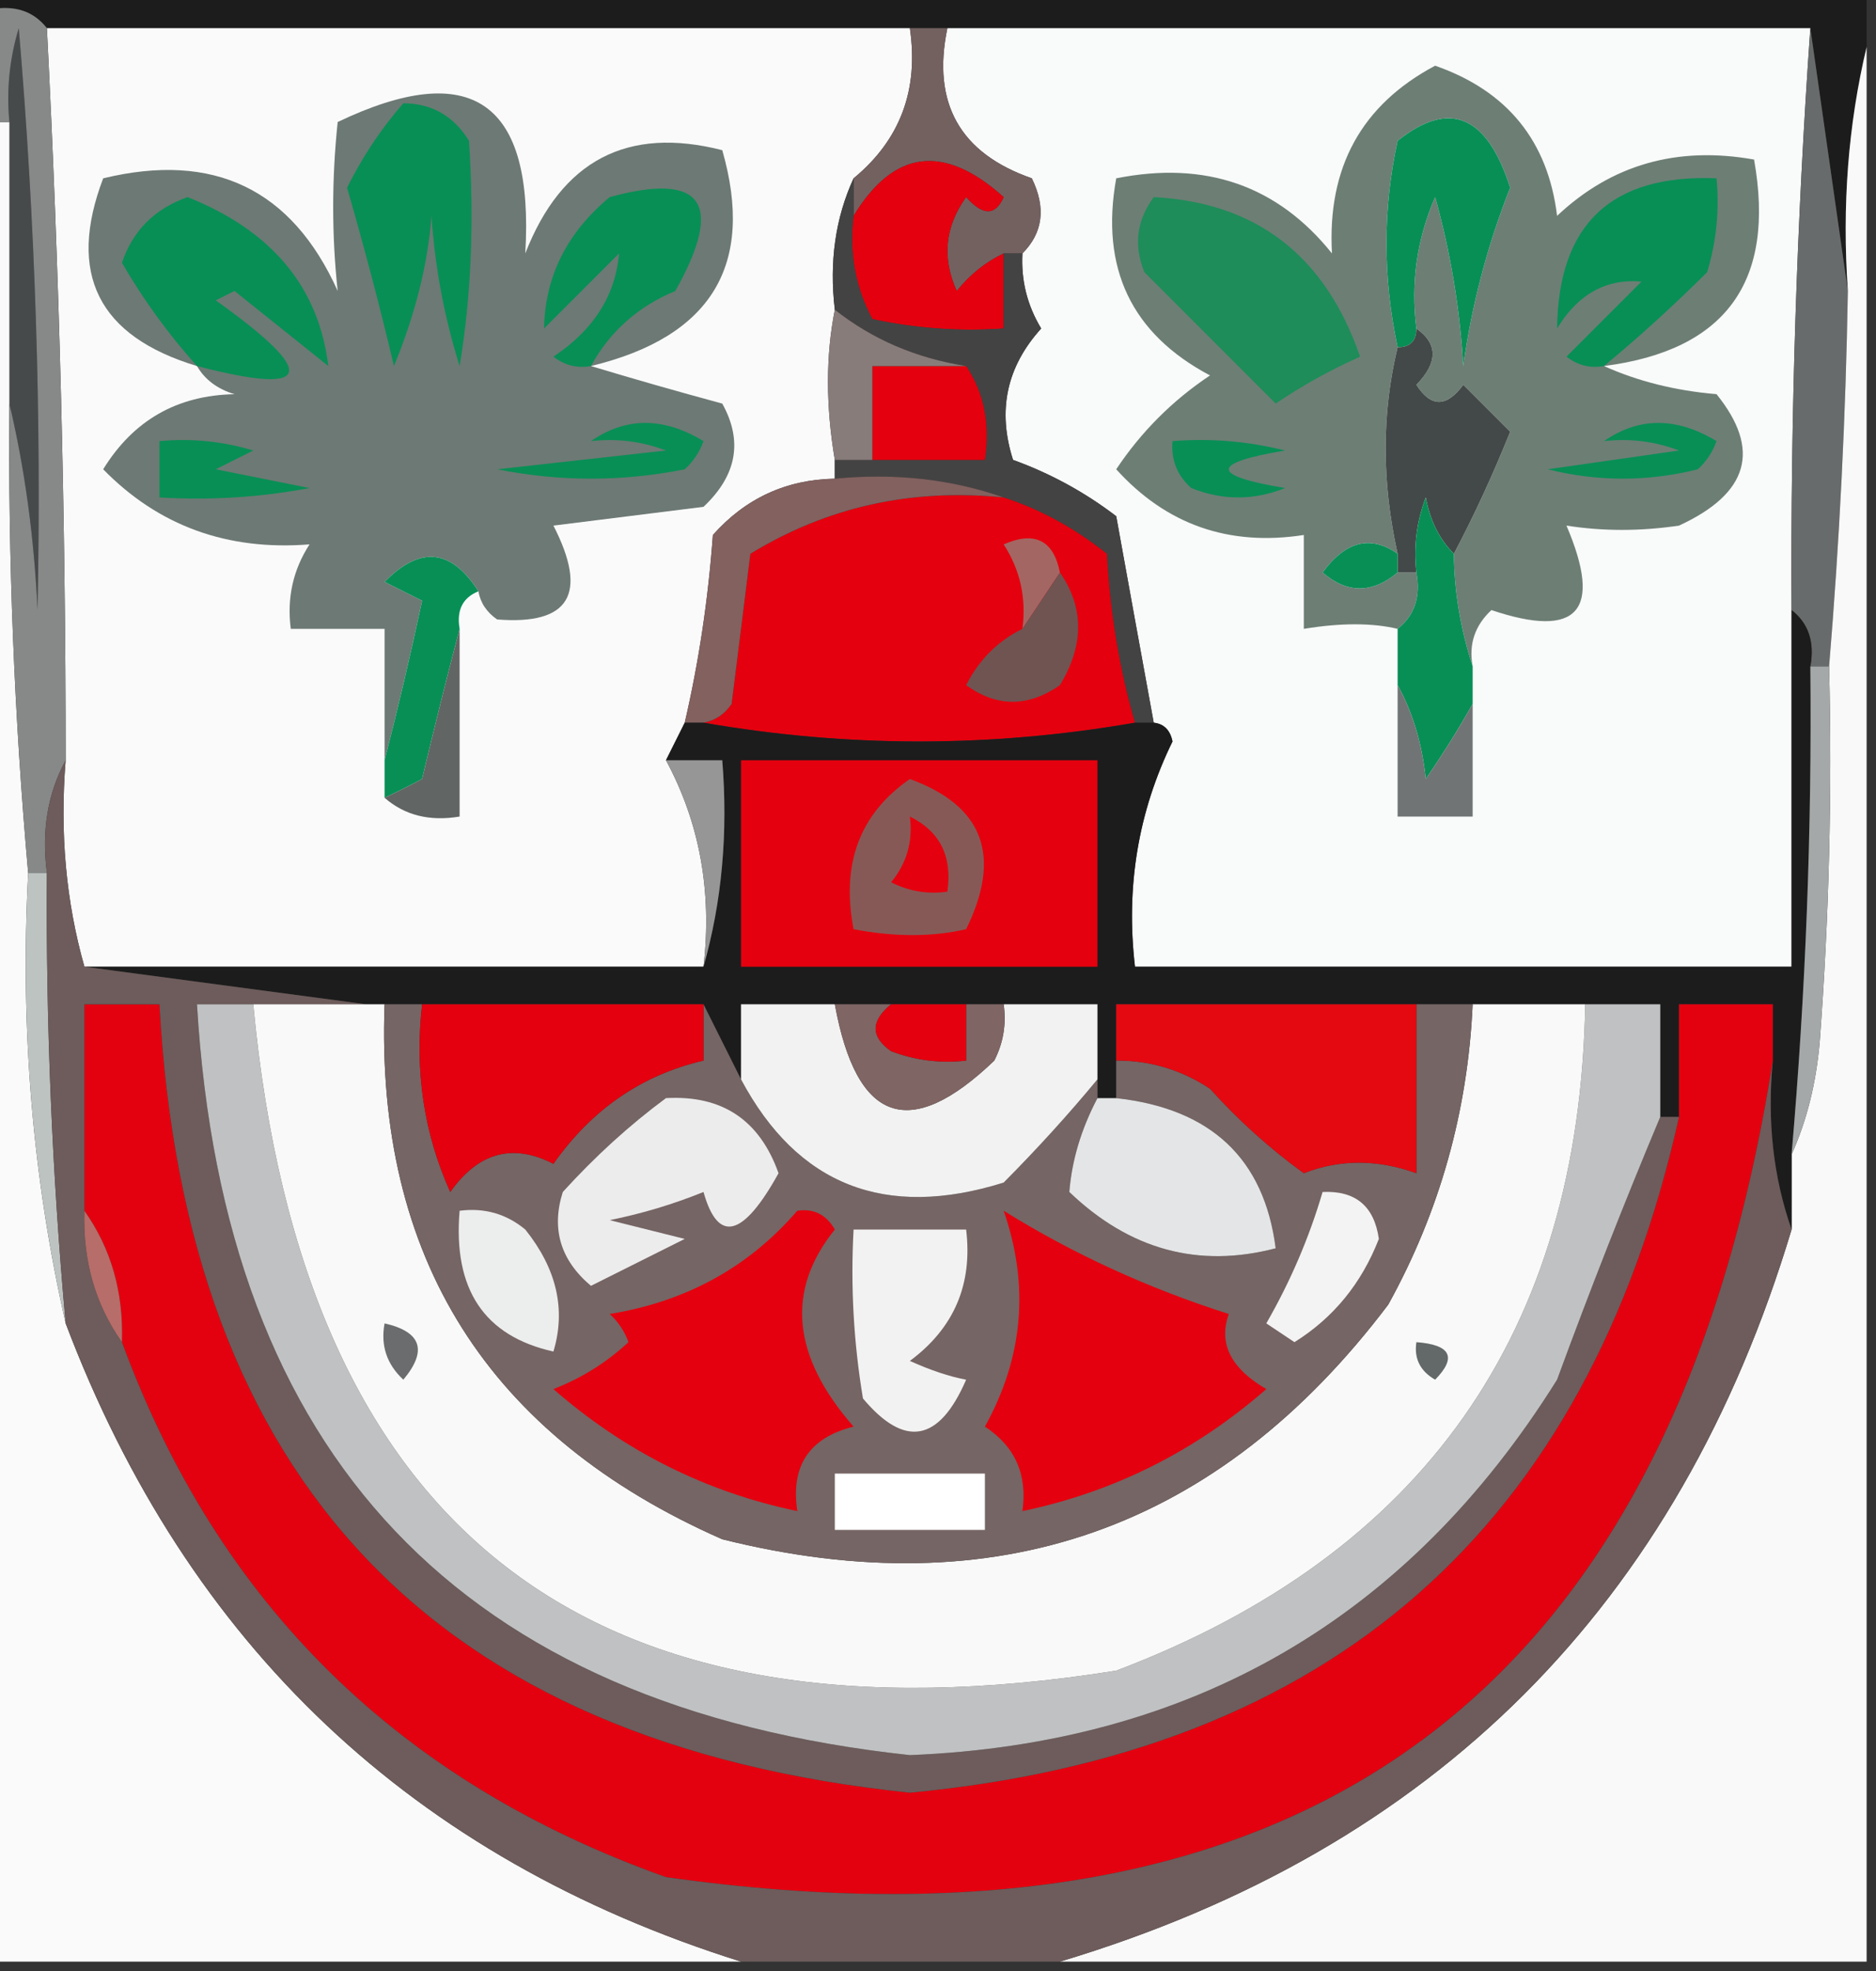 <?xml version="1.0" encoding="UTF-8"?>
<!DOCTYPE svg PUBLIC "-//W3C//DTD SVG 1.1//EN" "http://www.w3.org/Graphics/SVG/1.1/DTD/svg11.dtd">
<svg xmlns="http://www.w3.org/2000/svg" version="1.1" width="100px" height="105px" style="shape-rendering:geometricPrecision; text-rendering:geometricPrecision; image-rendering:optimizeQuality; fill-rule:evenodd; clip-rule:evenodd" xmlns:xlink="http://www.w3.org/1999/xlink">
<rect width="100%" height="100%" fill="#333333" stroke="none"/>
<g><path style="opacity:1" fill="#1b1c1b" d="M -0.5,0.5 C -0.5,0.167 -0.5,-0.167 -0.5,-0.5C 32.833,-0.5 66.167,-0.5 99.5,-0.5C 99.5,0.5 99.5,1.5 99.5,2.5C 98.515,6.634 98.182,10.968 98.5,15.5C 97.833,10.833 97.167,6.167 96.5,1.5C 81.167,1.5 65.833,1.5 50.5,1.5C 49.833,1.5 49.167,1.5 48.5,1.5C 33.167,1.5 17.833,1.5 2.5,1.5C 1.791,0.596 0.791,0.263 -0.5,0.5 Z"/></g>
<g><path style="opacity:1" fill="#fafafb" d="M 2.5,1.5 C 17.833,1.5 33.167,1.5 48.5,1.5C 48.984,4.788 47.984,7.455 45.5,9.5C 44.532,11.607 44.198,13.941 44.5,16.5C 44.014,18.952 44.014,21.618 44.5,24.5C 44.5,24.833 44.5,25.167 44.5,25.5C 41.901,25.549 39.734,26.549 38,28.5C 37.752,31.919 37.252,35.253 36.5,38.5C 36.167,39.167 35.833,39.833 35.5,40.5C 37.298,43.831 37.964,47.498 37.5,51.5C 26.5,51.5 15.5,51.5 4.5,51.5C 3.518,48.038 3.185,44.371 3.5,40.5C 3.5,27.489 3.166,14.489 2.5,1.5 Z"/></g>
<g><path style="opacity:1" fill="#f9fafa" d="M 50.5,1.5 C 65.833,1.5 81.167,1.5 96.5,1.5C 95.773,11.817 95.44,22.15 95.5,32.5C 95.5,38.833 95.5,45.167 95.5,51.5C 83.833,51.5 72.167,51.5 60.5,51.5C 60.002,47.241 60.669,43.241 62.5,39.5C 62.376,38.893 62.043,38.56 61.5,38.5C 60.835,34.863 60.168,31.197 59.5,27.5C 57.821,26.218 55.987,25.218 54,24.5C 53.155,21.87 53.655,19.536 55.5,17.5C 54.754,16.264 54.421,14.931 54.5,13.5C 55.598,12.399 55.765,11.066 55,9.5C 51.168,8.164 49.668,5.497 50.5,1.5 Z"/></g>
<g><path style="opacity:1" fill="#736160" d="M 48.5,1.5 C 49.167,1.5 49.833,1.5 50.5,1.5C 49.668,5.497 51.168,8.164 55,9.5C 55.765,11.066 55.598,12.399 54.5,13.5C 54.167,13.5 53.833,13.5 53.5,13.5C 52.542,13.953 51.708,14.62 51,15.5C 50.203,13.741 50.369,12.075 51.5,10.5C 52.396,11.506 53.062,11.506 53.5,10.5C 50.313,7.638 47.646,7.971 45.5,11.5C 45.5,10.833 45.5,10.167 45.5,9.5C 47.984,7.455 48.984,4.788 48.5,1.5 Z"/></g>
<g><path style="opacity:1" fill="#e4000e" d="M 53.5,13.5 C 53.5,14.833 53.5,16.167 53.5,17.5C 51.143,17.663 48.81,17.497 46.5,17C 45.594,15.3 45.261,13.467 45.5,11.5C 47.646,7.971 50.313,7.638 53.5,10.5C 53.062,11.506 52.396,11.506 51.5,10.5C 50.369,12.075 50.203,13.741 51,15.5C 51.708,14.62 52.542,13.953 53.5,13.5 Z"/></g>
<g><path style="opacity:1" fill="#6d7974" d="M 31.5,19.5 C 33.698,20.165 36.031,20.832 38.5,21.5C 39.61,23.496 39.276,25.329 37.5,27C 34.833,27.333 32.167,27.667 29.5,28C 31.366,31.641 30.366,33.308 26.5,33C 25.944,32.617 25.611,32.117 25.5,31.5C 24.06,29.235 22.393,29.068 20.5,31C 21.167,31.333 21.833,31.667 22.5,32C 21.872,34.939 21.205,37.772 20.5,40.5C 20.5,38.167 20.5,35.833 20.5,33.5C 18.833,33.5 17.167,33.5 15.5,33.5C 15.287,31.856 15.62,30.356 16.5,29C 12.113,29.348 8.447,28.014 5.5,25C 7.108,22.391 9.441,21.058 12.5,21C 11.584,20.722 10.918,20.222 10.5,19.5C 5.235,17.915 3.568,14.581 5.5,9.5C 11.392,8.073 15.559,10.073 18,15.5C 17.68,12.54 17.68,9.54 18,6.5C 25.149,3.085 28.482,5.419 28,13.5C 29.938,8.542 33.438,6.709 38.5,8C 40.256,14.116 37.923,17.95 31.5,19.5 Z"/></g>
<g><path style="opacity:1" fill="#088f56" d="M 31.5,19.5 C 30.761,19.631 30.094,19.464 29.5,19C 31.638,17.578 32.805,15.745 33,13.5C 31.667,14.833 30.333,16.167 29,17.5C 29.052,14.728 30.219,12.394 32.5,10.5C 37.462,9.145 38.629,10.812 36,15.5C 34.008,16.328 32.508,17.661 31.5,19.5 Z"/></g>
<g><path style="opacity:1" fill="#088f56" d="M 21.5,5.5 C 23.017,5.511 24.184,6.177 25,7.5C 25.285,11.807 25.118,15.807 24.5,19.5C 23.682,16.893 23.182,14.226 23,11.5C 22.806,14.073 22.139,16.739 21,19.5C 20.245,16.312 19.411,13.145 18.5,10C 19.315,8.357 20.315,6.857 21.5,5.5 Z"/></g>
<g><path style="opacity:1" fill="#088f56" d="M 10.5,19.5 C 8.984,17.814 7.65,15.981 6.5,14C 7.076,12.286 8.243,11.119 10,10.5C 14.491,12.292 16.991,15.292 17.5,19.5C 15.833,18.167 14.167,16.833 12.5,15.5C 12.167,15.667 11.833,15.833 11.5,16C 17.03,19.942 16.697,21.109 10.5,19.5 Z"/></g>
<g><path style="opacity:1" fill="#474a4b" d="M 0.5,21.5 C 0.5,16.5 0.5,11.5 0.5,6.5C 0.34,4.801 0.506,3.134 1,1.5C 1.882,11.828 2.216,22.162 2,32.5C 1.823,28.644 1.323,24.977 0.5,21.5 Z"/></g>
<g><path style="opacity:1" fill="#686b6b" d="M 96.5,1.5 C 97.167,6.167 97.833,10.833 98.5,15.5C 98.388,22.18 98.054,28.847 97.5,35.5C 97.167,35.5 96.833,35.5 96.5,35.5C 96.737,34.209 96.404,33.209 95.5,32.5C 95.44,22.15 95.773,11.817 96.5,1.5 Z"/></g>
<g><path style="opacity:1" fill="#f9f9f9" d="M 99.5,2.5 C 99.5,36.5 99.5,70.5 99.5,104.5C 85.167,104.5 70.833,104.5 56.5,104.5C 76.486,98.514 89.486,85.514 95.5,65.5C 95.5,64.167 95.5,62.833 95.5,61.5C 96.309,59.708 96.809,57.708 97,55.5C 97.5,48.842 97.666,42.175 97.5,35.5C 98.054,28.847 98.388,22.18 98.5,15.5C 98.182,10.968 98.515,6.634 99.5,2.5 Z"/></g>
<g><path style="opacity:1" fill="#444343" d="M 45.5,9.5 C 45.5,10.167 45.5,10.833 45.5,11.5C 45.261,13.467 45.594,15.3 46.5,17C 48.81,17.497 51.143,17.663 53.5,17.5C 53.5,16.167 53.5,14.833 53.5,13.5C 53.833,13.5 54.167,13.5 54.5,13.5C 54.421,14.931 54.754,16.264 55.5,17.5C 53.655,19.536 53.155,21.87 54,24.5C 55.987,25.218 57.821,26.218 59.5,27.5C 60.168,31.197 60.835,34.863 61.5,38.5C 61.167,38.5 60.833,38.5 60.5,38.5C 59.681,35.695 59.181,32.695 59,29.5C 57.281,28.131 55.448,27.131 53.5,26.5C 50.713,25.523 47.713,25.19 44.5,25.5C 44.5,25.167 44.5,24.833 44.5,24.5C 45.167,24.5 45.833,24.5 46.5,24.5C 48.5,24.5 50.5,24.5 52.5,24.5C 52.785,22.585 52.451,20.919 51.5,19.5C 48.841,19.083 46.508,18.083 44.5,16.5C 44.198,13.941 44.532,11.607 45.5,9.5 Z"/></g>
<g><path style="opacity:1" fill="#e4000e" d="M 51.5,19.5 C 52.451,20.919 52.785,22.585 52.5,24.5C 50.5,24.5 48.5,24.5 46.5,24.5C 46.5,22.833 46.5,21.167 46.5,19.5C 48.167,19.5 49.833,19.5 51.5,19.5 Z"/></g>
<g><path style="opacity:1" fill="#fafafa" d="M -0.5,6.5 C -0.167,6.5 0.167,6.5 0.5,6.5C 0.5,11.5 0.5,16.5 0.5,21.5C 0.427,29.854 0.76,38.188 1.5,46.5C 1.065,54.743 1.731,62.743 3.5,70.5C 10.002,87.669 22.002,99.003 39.5,104.5C 26.167,104.5 12.833,104.5 -0.5,104.5C -0.5,71.833 -0.5,39.167 -0.5,6.5 Z"/></g>
<g><path style="opacity:1" fill="#887c7a" d="M 44.5,16.5 C 46.508,18.083 48.841,19.083 51.5,19.5C 49.833,19.5 48.167,19.5 46.5,19.5C 46.5,21.167 46.5,22.833 46.5,24.5C 45.833,24.5 45.167,24.5 44.5,24.5C 44.014,21.618 44.014,18.952 44.5,16.5 Z"/></g>
<g><path style="opacity:1" fill="#088f56" d="M 31.5,23.5 C 33.364,22.207 35.364,22.207 37.5,23.5C 37.291,24.086 36.957,24.586 36.5,25C 33.167,25.667 29.833,25.667 26.5,25C 29.5,24.667 32.5,24.333 35.5,24C 34.207,23.51 32.873,23.343 31.5,23.5 Z"/></g>
<g><path style="opacity:1" fill="#088f56" d="M 8.5,23.5 C 10.199,23.34 11.866,23.506 13.5,24C 12.833,24.333 12.167,24.667 11.5,25C 13.167,25.333 14.833,25.667 16.5,26C 13.854,26.497 11.187,26.664 8.5,26.5C 8.5,25.5 8.5,24.5 8.5,23.5 Z"/></g>
<g><path style="opacity:1" fill="#6d7e75" d="M 85.5,19.5 C 87.292,20.309 89.292,20.809 91.5,21C 93.887,23.953 93.221,26.286 89.5,28C 87.443,28.305 85.443,28.305 83.5,28C 85.446,32.552 84.112,34.052 79.5,32.5C 78.614,33.325 78.281,34.325 78.5,35.5C 77.85,33.506 77.517,31.506 77.5,29.5C 78.578,27.461 79.578,25.294 80.5,23C 79.667,22.167 78.833,21.333 78,20.5C 77.107,21.711 76.274,21.711 75.5,20.5C 76.653,19.313 76.653,18.313 75.5,17.5C 75.192,15.076 75.526,12.743 76.5,10.5C 77.321,13.447 77.821,16.447 78,19.5C 78.453,16.233 79.287,13.066 80.5,10C 79.264,6.131 77.264,5.298 74.5,7.5C 73.707,11.12 73.707,14.787 74.5,18.5C 73.649,22.016 73.649,25.682 74.5,29.5C 73.061,28.491 71.728,28.824 70.5,30.5C 71.808,31.626 73.142,31.626 74.5,30.5C 74.833,30.5 75.167,30.5 75.5,30.5C 75.737,31.791 75.404,32.791 74.5,33.5C 73.142,33.178 71.475,33.178 69.5,33.5C 69.5,31.833 69.5,30.167 69.5,28.5C 65.505,29.117 62.172,27.951 59.5,25C 60.833,23 62.5,21.333 64.5,20C 60.307,17.78 58.641,14.28 59.5,9.5C 64.266,8.551 68.1,9.884 71,13.5C 70.745,8.917 72.578,5.584 76.5,3.5C 80.346,4.842 82.513,7.509 83,11.5C 85.897,8.769 89.397,7.769 93.5,8.5C 94.659,15.001 91.993,18.668 85.5,19.5 Z"/></g>
<g><path style="opacity:1" fill="#088f56" d="M 62.5,23.5 C 64.527,23.338 66.527,23.505 68.5,24C 64.5,24.667 64.5,25.333 68.5,26C 66.833,26.667 65.167,26.667 63.5,26C 62.748,25.329 62.414,24.496 62.5,23.5 Z"/></g>
<g><path style="opacity:1" fill="#088f56" d="M 85.5,23.5 C 87.364,22.207 89.364,22.207 91.5,23.5C 91.291,24.086 90.957,24.586 90.5,25C 87.833,25.667 85.167,25.667 82.5,25C 84.833,24.667 87.167,24.333 89.5,24C 88.207,23.51 86.873,23.343 85.5,23.5 Z"/></g>
<g><path style="opacity:1" fill="#1e8d59" d="M 61.5,10.5 C 66.975,10.79 70.642,13.623 72.5,19C 70.919,19.706 69.419,20.54 68,21.5C 65.694,19.194 63.36,16.86 61,14.5C 60.421,13.072 60.588,11.738 61.5,10.5 Z"/></g>
<g><path style="opacity:1" fill="#088f56" d="M 85.5,19.5 C 84.761,19.631 84.094,19.464 83.5,19C 84.833,17.667 86.167,16.333 87.5,15C 85.613,14.837 84.113,15.671 83,17.5C 83.065,11.935 85.899,9.269 91.5,9.5C 91.66,11.199 91.493,12.866 91,14.5C 89.188,16.3 87.355,17.967 85.5,19.5 Z"/></g>
<g><path style="opacity:1" fill="#088f56" d="M 75.5,17.5 C 75.5,18.167 75.167,18.5 74.5,18.5C 73.707,14.787 73.707,11.12 74.5,7.5C 77.264,5.298 79.264,6.131 80.5,10C 79.287,13.066 78.453,16.233 78,19.5C 77.821,16.447 77.321,13.447 76.5,10.5C 75.526,12.743 75.192,15.076 75.5,17.5 Z"/></g>
<g><path style="opacity:1" fill="#e4000e" d="M 53.5,26.5 C 55.448,27.131 57.281,28.131 59,29.5C 59.181,32.695 59.681,35.695 60.5,38.5C 52.833,39.833 45.167,39.833 37.5,38.5C 38.117,38.389 38.617,38.056 39,37.5C 39.333,34.833 39.667,32.167 40,29.5C 44.087,27.003 48.587,26.003 53.5,26.5 Z"/></g>
<g><path style="opacity:1" fill="#434948" d="M 75.5,17.5 C 76.653,18.313 76.653,19.313 75.5,20.5C 76.274,21.711 77.107,21.711 78,20.5C 78.833,21.333 79.667,22.167 80.5,23C 79.578,25.294 78.578,27.461 77.5,29.5C 76.732,28.738 76.232,27.738 76,26.5C 75.51,27.793 75.343,29.127 75.5,30.5C 75.167,30.5 74.833,30.5 74.5,30.5C 74.5,30.167 74.5,29.833 74.5,29.5C 73.649,25.682 73.649,22.016 74.5,18.5C 75.167,18.5 75.5,18.167 75.5,17.5 Z"/></g>
<g><path style="opacity:1" fill="#088f56" d="M 77.5,29.5 C 77.517,31.506 77.85,33.506 78.5,35.5C 78.5,36.167 78.5,36.833 78.5,37.5C 77.768,38.808 76.934,40.142 76,41.5C 75.802,39.618 75.302,37.952 74.5,36.5C 74.5,35.5 74.5,34.5 74.5,33.5C 75.404,32.791 75.737,31.791 75.5,30.5C 75.343,29.127 75.51,27.793 76,26.5C 76.232,27.738 76.732,28.738 77.5,29.5 Z"/></g>
<g><path style="opacity:1" fill="#82615f" d="M 44.5,25.5 C 47.713,25.19 50.713,25.523 53.5,26.5C 48.587,26.003 44.087,27.003 40,29.5C 39.667,32.167 39.333,34.833 39,37.5C 38.617,38.056 38.117,38.389 37.5,38.5C 37.167,38.5 36.833,38.5 36.5,38.5C 37.252,35.253 37.752,31.919 38,28.5C 39.734,26.549 41.901,25.549 44.5,25.5 Z"/></g>
<g><path style="opacity:1" fill="#088f56" d="M 74.5,29.5 C 74.5,29.833 74.5,30.167 74.5,30.5C 73.142,31.626 71.808,31.626 70.5,30.5C 71.728,28.824 73.061,28.491 74.5,29.5 Z"/></g>
<g><path style="opacity:1" fill="#088f56" d="M 25.5,31.5 C 24.662,31.842 24.328,32.508 24.5,33.5C 23.834,36.028 23.168,38.694 22.5,41.5C 21.817,41.863 21.15,42.196 20.5,42.5C 20.5,41.833 20.5,41.167 20.5,40.5C 21.205,37.772 21.872,34.939 22.5,32C 21.833,31.667 21.167,31.333 20.5,31C 22.393,29.068 24.06,29.235 25.5,31.5 Z"/></g>
<g><path style="opacity:1" fill="#a46662" d="M 56.5,30.5 C 55.833,31.5 55.167,32.5 54.5,33.5C 54.714,31.856 54.38,30.356 53.5,29C 55.157,28.275 56.157,28.775 56.5,30.5 Z"/></g>
<g><path style="opacity:1" fill="#878989" d="M -0.5,0.5 C 0.791,0.263 1.791,0.596 2.5,1.5C 3.166,14.489 3.5,27.489 3.5,40.5C 2.539,42.265 2.205,44.265 2.5,46.5C 2.167,46.5 1.833,46.5 1.5,46.5C 0.76,38.188 0.427,29.854 0.5,21.5C 1.323,24.977 1.823,28.644 2,32.5C 2.216,22.162 1.882,11.828 1,1.5C 0.506,3.134 0.34,4.801 0.5,6.5C 0.167,6.5 -0.167,6.5 -0.5,6.5C -0.5,4.5 -0.5,2.5 -0.5,0.5 Z"/></g>
<g><path style="opacity:1" fill="#1c1c1c" d="M 95.5,32.5 C 96.404,33.209 96.737,34.209 96.5,35.5C 96.587,44.188 96.253,52.854 95.5,61.5C 95.5,62.833 95.5,64.167 95.5,65.5C 94.523,62.713 94.19,59.713 94.5,56.5C 94.5,55.5 94.5,54.5 94.5,53.5C 92.833,53.5 91.167,53.5 89.5,53.5C 89.5,55.5 89.5,57.5 89.5,59.5C 89.167,59.5 88.833,59.5 88.5,59.5C 88.5,57.5 88.5,55.5 88.5,53.5C 87.167,53.5 85.833,53.5 84.5,53.5C 82.5,53.5 80.5,53.5 78.5,53.5C 77.5,53.5 76.5,53.5 75.5,53.5C 70.167,53.5 64.833,53.5 59.5,53.5C 59.5,54.5 59.5,55.5 59.5,56.5C 59.5,57.167 59.5,57.833 59.5,58.5C 59.167,58.5 58.833,58.5 58.5,58.5C 58.5,58.167 58.5,57.833 58.5,57.5C 58.5,56.167 58.5,54.833 58.5,53.5C 56.833,53.5 55.167,53.5 53.5,53.5C 52.833,53.5 52.167,53.5 51.5,53.5C 50.167,53.5 48.833,53.5 47.5,53.5C 46.5,53.5 45.5,53.5 44.5,53.5C 42.833,53.5 41.167,53.5 39.5,53.5C 39.5,54.833 39.5,56.167 39.5,57.5C 38.833,56.167 38.167,54.833 37.5,53.5C 32.5,53.5 27.5,53.5 22.5,53.5C 21.833,53.5 21.167,53.5 20.5,53.5C 20.167,53.5 19.833,53.5 19.5,53.5C 14.5,52.833 9.5,52.167 4.5,51.5C 15.5,51.5 26.5,51.5 37.5,51.5C 38.482,48.038 38.815,44.371 38.5,40.5C 37.5,40.5 36.5,40.5 35.5,40.5C 35.833,39.833 36.167,39.167 36.5,38.5C 36.833,38.5 37.167,38.5 37.5,38.5C 45.167,39.833 52.833,39.833 60.5,38.5C 60.833,38.5 61.167,38.5 61.5,38.5C 62.043,38.56 62.376,38.893 62.5,39.5C 60.669,43.241 60.002,47.241 60.5,51.5C 72.167,51.5 83.833,51.5 95.5,51.5C 95.5,45.167 95.5,38.833 95.5,32.5 Z"/></g>
<g><path style="opacity:1" fill="#6f5452" d="M 56.5,30.5 C 57.793,32.364 57.793,34.364 56.5,36.5C 54.802,37.681 53.135,37.681 51.5,36.5C 52.188,35.145 53.188,34.145 54.5,33.5C 55.167,32.5 55.833,31.5 56.5,30.5 Z"/></g>
<g><path style="opacity:1" fill="#616564" d="M 24.5,33.5 C 24.5,36.833 24.5,40.167 24.5,43.5C 22.901,43.768 21.568,43.434 20.5,42.5C 21.15,42.196 21.817,41.863 22.5,41.5C 23.168,38.694 23.834,36.028 24.5,33.5 Z"/></g>
<g><path style="opacity:1" fill="#e4000e" d="M 39.5,40.5 C 45.833,40.5 52.167,40.5 58.5,40.5C 58.5,44.167 58.5,47.833 58.5,51.5C 52.167,51.5 45.833,51.5 39.5,51.5C 39.5,47.833 39.5,44.167 39.5,40.5 Z"/></g>
<g><path style="opacity:1" fill="#a4a8a8" d="M 96.5,35.5 C 96.833,35.5 97.167,35.5 97.5,35.5C 97.666,42.175 97.5,48.842 97,55.5C 96.809,57.708 96.309,59.708 95.5,61.5C 96.253,52.854 96.587,44.188 96.5,35.5 Z"/></g>
<g><path style="opacity:1" fill="#707474" d="M 74.5,36.5 C 75.302,37.952 75.802,39.618 76,41.5C 76.934,40.142 77.768,38.808 78.5,37.5C 78.5,39.5 78.5,41.5 78.5,43.5C 77.167,43.5 75.833,43.5 74.5,43.5C 74.5,41.167 74.5,38.833 74.5,36.5 Z"/></g>
<g><path style="opacity:1" fill="#875956" d="M 48.5,41.5 C 52.421,42.928 53.421,45.594 51.5,49.5C 49.674,49.92 47.674,49.92 45.5,49.5C 44.828,46.014 45.828,43.347 48.5,41.5 Z"/></g>
<g><path style="opacity:1" fill="#e4000e" d="M 48.5,43.5 C 50.104,44.287 50.771,45.62 50.5,47.5C 49.448,47.65 48.448,47.483 47.5,47C 48.337,45.989 48.67,44.822 48.5,43.5 Z"/></g>
<g><path style="opacity:1" fill="#969697" d="M 35.5,40.5 C 36.5,40.5 37.5,40.5 38.5,40.5C 38.815,44.371 38.482,48.038 37.5,51.5C 37.964,47.498 37.298,43.831 35.5,40.5 Z"/></g>
<g><path style="opacity:1" fill="#e4010f" d="M 89.5,59.5 C 89.5,57.5 89.5,55.5 89.5,53.5C 91.167,53.5 92.833,53.5 94.5,53.5C 94.5,54.5 94.5,55.5 94.5,56.5C 89.171,90.319 69.504,104.819 35.5,100C 21.29,94.956 11.624,85.456 6.5,71.5C 6.59,68.848 5.924,66.514 4.5,64.5C 4.5,60.833 4.5,57.167 4.5,53.5C 5.833,53.5 7.167,53.5 8.5,53.5C 9.876,78.876 23.209,92.876 48.5,95.5C 70.935,93.394 84.602,81.394 89.5,59.5 Z"/></g>
<g><path style="opacity:1" fill="#bdc3c1" d="M 1.5,46.5 C 1.833,46.5 2.167,46.5 2.5,46.5C 2.442,54.521 2.776,62.521 3.5,70.5C 1.731,62.743 1.065,54.743 1.5,46.5 Z"/></g>
<g><path style="opacity:1" fill="#6d5c5b" d="M 3.5,40.5 C 3.185,44.371 3.518,48.038 4.5,51.5C 9.5,52.167 14.5,52.833 19.5,53.5C 17.5,53.5 15.5,53.5 13.5,53.5C 12.5,53.5 11.5,53.5 10.5,53.5C 11.928,77.593 24.595,90.926 48.5,93.5C 63.539,92.898 75.04,86.231 83,73.5C 84.756,68.72 86.589,64.053 88.5,59.5C 88.833,59.5 89.167,59.5 89.5,59.5C 84.602,81.394 70.935,93.394 48.5,95.5C 23.209,92.876 9.876,78.876 8.5,53.5C 7.167,53.5 5.833,53.5 4.5,53.5C 4.5,57.167 4.5,60.833 4.5,64.5C 4.41,67.152 5.076,69.486 6.5,71.5C 11.624,85.456 21.29,94.956 35.5,100C 69.504,104.819 89.171,90.319 94.5,56.5C 94.19,59.713 94.523,62.713 95.5,65.5C 89.486,85.514 76.486,98.514 56.5,104.5C 50.833,104.5 45.167,104.5 39.5,104.5C 22.002,99.003 10.002,87.669 3.5,70.5C 2.776,62.521 2.442,54.521 2.5,46.5C 2.205,44.265 2.539,42.265 3.5,40.5 Z"/></g>
<g><path style="opacity:1" fill="#b76d69" d="M 4.5,64.5 C 5.924,66.514 6.59,68.848 6.5,71.5C 5.076,69.486 4.41,67.152 4.5,64.5 Z"/></g>
<g><path style="opacity:1" fill="#c0c1c2" d="M 13.5,53.5 C 16.141,81.63 31.474,93.464 59.5,89C 75.864,82.805 84.197,70.972 84.5,53.5C 85.833,53.5 87.167,53.5 88.5,53.5C 88.5,55.5 88.5,57.5 88.5,59.5C 86.589,64.053 84.756,68.72 83,73.5C 75.04,86.231 63.539,92.898 48.5,93.5C 24.595,90.926 11.928,77.593 10.5,53.5C 11.5,53.5 12.5,53.5 13.5,53.5 Z"/></g>
<g><path style="opacity:1" fill="#f9f9f9" d="M 13.5,53.5 C 15.5,53.5 17.5,53.5 19.5,53.5C 19.833,53.5 20.167,53.5 20.5,53.5C 20.01,67.006 26.01,76.506 38.5,82C 53.105,85.647 64.939,81.481 74,69.5C 76.74,64.545 78.24,59.212 78.5,53.5C 80.5,53.5 82.5,53.5 84.5,53.5C 84.197,70.972 75.864,82.805 59.5,89C 31.474,93.464 16.141,81.63 13.5,53.5 Z"/></g>
<g><path style="opacity:1" fill="#636868" d="M 75.5,71.5 C 77.337,71.639 77.67,72.306 76.5,73.5C 75.703,73.043 75.369,72.376 75.5,71.5 Z"/></g>
<g><path style="opacity:1" fill="#6a6c6d" d="M 20.5,70.5 C 22.465,70.948 22.798,71.948 21.5,73.5C 20.614,72.675 20.281,71.675 20.5,70.5 Z"/></g>
<g><path style="opacity:1" fill="#756564" d="M 20.5,53.5 C 21.167,53.5 21.833,53.5 22.5,53.5C 22.095,57.048 22.595,60.381 24,63.5C 25.498,61.386 27.331,60.886 29.5,62C 31.546,59.097 34.213,57.264 37.5,56.5C 37.5,55.5 37.5,54.5 37.5,53.5C 38.167,54.833 38.833,56.167 39.5,57.5C 42.511,63.142 47.177,64.975 53.5,63C 55.3,61.188 56.967,59.355 58.5,57.5C 58.5,57.833 58.5,58.167 58.5,58.5C 57.634,60.144 57.134,61.811 57,63.5C 60.211,66.576 63.877,67.576 68,66.5C 67.388,61.726 64.555,59.059 59.5,58.5C 59.5,57.833 59.5,57.167 59.5,56.5C 61.308,56.491 62.975,56.991 64.5,58C 66.017,59.685 67.684,61.185 69.5,62.5C 71.416,61.752 73.416,61.752 75.5,62.5C 75.5,59.5 75.5,56.5 75.5,53.5C 76.5,53.5 77.5,53.5 78.5,53.5C 78.24,59.212 76.74,64.545 74,69.5C 64.939,81.481 53.105,85.647 38.5,82C 26.01,76.506 20.01,67.006 20.5,53.5 Z"/></g>
<g><path style="opacity:1" fill="#fefffe" d="M 44.5,78.5 C 47.167,78.5 49.833,78.5 52.5,78.5C 52.5,79.5 52.5,80.5 52.5,81.5C 49.833,81.5 47.167,81.5 44.5,81.5C 44.5,80.5 44.5,79.5 44.5,78.5 Z"/></g>
<g><path style="opacity:1" fill="#f2f2f2" d="M 45.5,65.5 C 47.5,65.5 49.5,65.5 51.5,65.5C 51.854,68.421 50.854,70.754 48.5,72.5C 49.603,72.998 50.603,73.331 51.5,73.5C 50.062,76.823 48.229,77.156 46,74.5C 45.502,71.518 45.335,68.518 45.5,65.5 Z"/></g>
<g><path style="opacity:1" fill="#eceded" d="M 24.5,64.5 C 25.822,64.33 26.989,64.663 28,65.5C 29.675,67.591 30.175,69.758 29.5,72C 25.809,71.179 24.142,68.679 24.5,64.5 Z"/></g>
<g><path style="opacity:1" fill="#f3f3f3" d="M 70.5,63.5 C 72.252,63.418 73.252,64.251 73.5,66C 72.576,68.373 71.076,70.206 69,71.5C 68.5,71.167 68,70.833 67.5,70.5C 68.788,68.261 69.788,65.928 70.5,63.5 Z"/></g>
<g><path style="opacity:1" fill="#e4000e" d="M 53.5,64.5 C 57.195,66.797 61.195,68.63 65.5,70C 64.939,71.566 65.606,72.899 67.5,74C 63.699,77.318 59.365,79.485 54.5,80.5C 54.773,78.549 54.107,77.049 52.5,76C 54.55,72.306 54.883,68.473 53.5,64.5 Z"/></g>
<g><path style="opacity:1" fill="#e4000e" d="M 42.5,64.5 C 43.376,64.369 44.043,64.703 44.5,65.5C 41.879,68.746 42.213,72.246 45.5,76C 43.137,76.588 42.137,78.088 42.5,80.5C 37.635,79.485 33.301,77.318 29.5,74C 31.002,73.417 32.335,72.584 33.5,71.5C 33.291,70.914 32.957,70.414 32.5,70C 36.579,69.336 39.912,67.503 42.5,64.5 Z"/></g>
<g><path style="opacity:1" fill="#e4e5e6" d="M 58.5,58.5 C 58.833,58.5 59.167,58.5 59.5,58.5C 64.555,59.059 67.388,61.726 68,66.5C 63.877,67.576 60.211,66.576 57,63.5C 57.134,61.811 57.634,60.144 58.5,58.5 Z"/></g>
<g><path style="opacity:1" fill="#ececed" d="M 35.5,58.5 C 38.49,58.33 40.49,59.663 41.5,62.5C 39.606,65.922 38.273,66.256 37.5,63.5C 35.885,64.154 34.218,64.654 32.5,65C 33.833,65.333 35.167,65.667 36.5,66C 34.833,66.833 33.167,67.667 31.5,68.5C 29.876,67.131 29.376,65.465 30,63.5C 31.73,61.598 33.563,59.931 35.5,58.5 Z"/></g>
<g><path style="opacity:1" fill="#e40911" d="M 75.5,53.5 C 75.5,56.5 75.5,59.5 75.5,62.5C 73.416,61.752 71.416,61.752 69.5,62.5C 67.684,61.185 66.017,59.685 64.5,58C 62.975,56.991 61.308,56.491 59.5,56.5C 59.5,55.5 59.5,54.5 59.5,53.5C 64.833,53.5 70.167,53.5 75.5,53.5 Z"/></g>
<g><path style="opacity:1" fill="#f2f2f2" d="M 44.5,53.5 C 45.653,59.828 48.486,60.828 53,56.5C 53.483,55.552 53.65,54.552 53.5,53.5C 55.167,53.5 56.833,53.5 58.5,53.5C 58.5,54.833 58.5,56.167 58.5,57.5C 56.967,59.355 55.3,61.188 53.5,63C 47.177,64.975 42.511,63.142 39.5,57.5C 39.5,56.167 39.5,54.833 39.5,53.5C 41.167,53.5 42.833,53.5 44.5,53.5 Z"/></g>
<g><path style="opacity:1" fill="#7f6563" d="M 44.5,53.5 C 45.5,53.5 46.5,53.5 47.5,53.5C 46.402,54.397 46.402,55.23 47.5,56C 48.793,56.49 50.127,56.657 51.5,56.5C 51.5,55.5 51.5,54.5 51.5,53.5C 52.167,53.5 52.833,53.5 53.5,53.5C 53.65,54.552 53.483,55.552 53,56.5C 48.486,60.828 45.653,59.828 44.5,53.5 Z"/></g>
<g><path style="opacity:1" fill="#e4000e" d="M 47.5,53.5 C 48.833,53.5 50.167,53.5 51.5,53.5C 51.5,54.5 51.5,55.5 51.5,56.5C 50.127,56.657 48.793,56.49 47.5,56C 46.402,55.23 46.402,54.397 47.5,53.5 Z"/></g>
<g><path style="opacity:1" fill="#e4000e" d="M 22.5,53.5 C 27.5,53.5 32.5,53.5 37.5,53.5C 37.5,54.5 37.5,55.5 37.5,56.5C 34.213,57.264 31.546,59.097 29.5,62C 27.331,60.886 25.498,61.386 24,63.5C 22.595,60.381 22.095,57.048 22.5,53.5 Z"/></g>
</svg>
